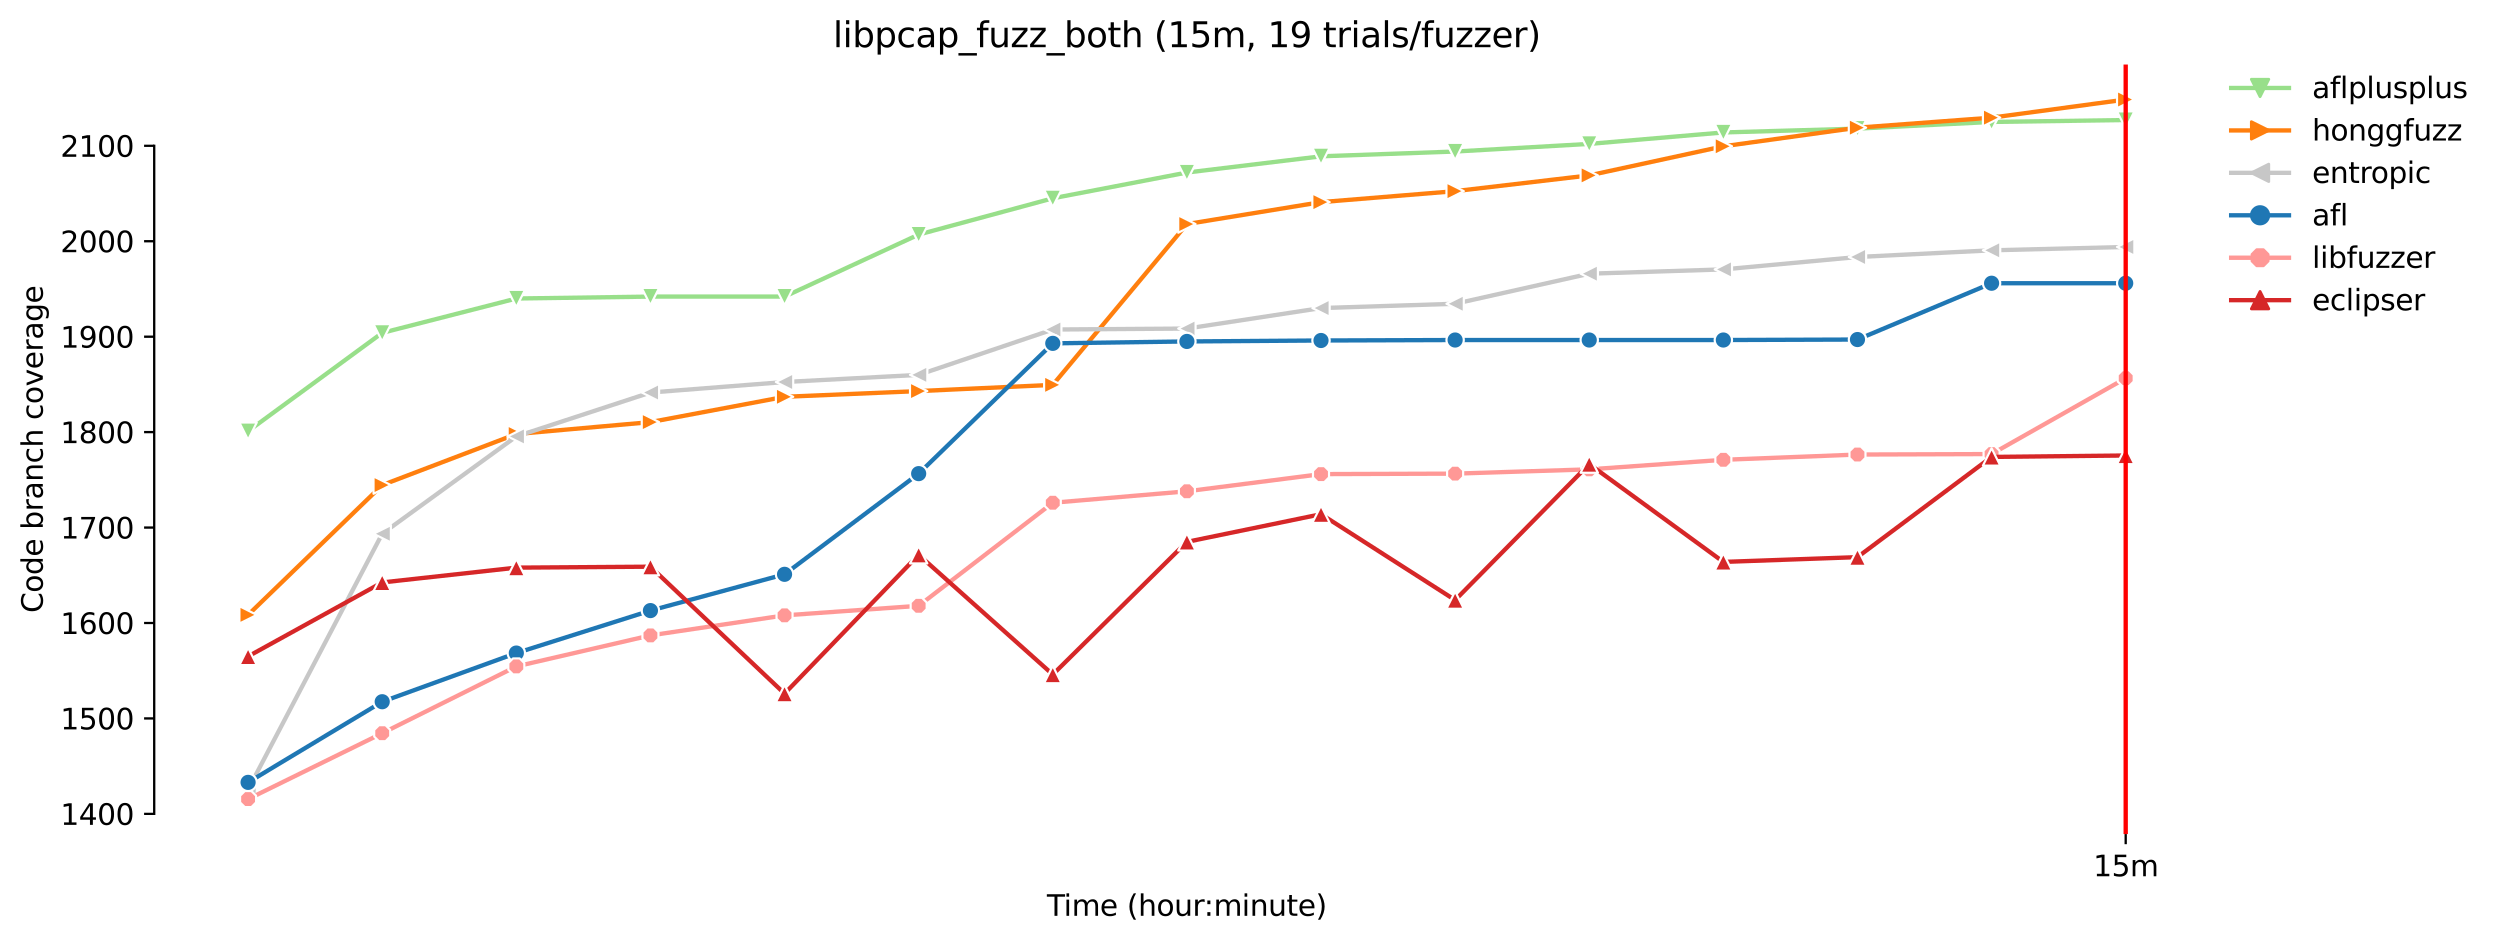 <?xml version="1.0" encoding="utf-8" standalone="no"?>
<!DOCTYPE svg PUBLIC "-//W3C//DTD SVG 1.1//EN"
  "http://www.w3.org/Graphics/SVG/1.1/DTD/svg11.dtd">
<svg xmlns:xlink="http://www.w3.org/1999/xlink" width="864.542pt" height="325.986pt" viewBox="0 0 864.542 325.986" xmlns="http://www.w3.org/2000/svg" version="1.1">
 <defs>
  <style type="text/css">*{stroke-linejoin: round; stroke-linecap: butt}</style>
 </defs>
 <g id="figure_1">
  <g id="patch_1">
   <path d="M 0 325.986 
L 864.542 325.986 
L 864.542 0 
L 0 0 
z
" style="fill: #ffffff"/>
  </g>
  <g id="axes_1">
   <g id="patch_2">
    <path d="M 53.328 288.43 
L 767.568 288.43 
L 767.568 22.318 
L 53.328 22.318 
z
" style="fill: #ffffff"/>
   </g>
   <g id="matplotlib.axis_1">
    <g id="xtick_1">
     <g id="line2d_1">
      <defs>
       <path id="m75f9aa6317" d="M 0 0 
L 0 3.5 
" style="stroke: #000000; stroke-width: 0.8"/>
      </defs>
      <g>
       <use xlink:href="#m75f9aa6317" x="735.103" y="288.43" style="stroke: #000000; stroke-width: 0.8"/>
      </g>
     </g>
     <g id="text_1">
      <!-- 15m -->
      <g transform="translate(723.87 303.029)scale(0.1 -0.1)">
       <defs>
        <path id="DejaVuSans-31" d="M 794 531 
L 1825 531 
L 1825 4091 
L 703 3866 
L 703 4441 
L 1819 4666 
L 2450 4666 
L 2450 531 
L 3481 531 
L 3481 0 
L 794 0 
L 794 531 
z
" transform="scale(0.016)"/>
        <path id="DejaVuSans-35" d="M 691 4666 
L 3169 4666 
L 3169 4134 
L 1269 4134 
L 1269 2991 
Q 1406 3038 1543 3061 
Q 1681 3084 1819 3084 
Q 2600 3084 3056 2656 
Q 3513 2228 3513 1497 
Q 3513 744 3044 326 
Q 2575 -91 1722 -91 
Q 1428 -91 1123 -41 
Q 819 9 494 109 
L 494 744 
Q 775 591 1075 516 
Q 1375 441 1709 441 
Q 2250 441 2565 725 
Q 2881 1009 2881 1497 
Q 2881 1984 2565 2268 
Q 2250 2553 1709 2553 
Q 1456 2553 1204 2497 
Q 953 2441 691 2322 
L 691 4666 
z
" transform="scale(0.016)"/>
        <path id="DejaVuSans-6d" d="M 3328 2828 
Q 3544 3216 3844 3400 
Q 4144 3584 4550 3584 
Q 5097 3584 5394 3201 
Q 5691 2819 5691 2113 
L 5691 0 
L 5113 0 
L 5113 2094 
Q 5113 2597 4934 2840 
Q 4756 3084 4391 3084 
Q 3944 3084 3684 2787 
Q 3425 2491 3425 1978 
L 3425 0 
L 2847 0 
L 2847 2094 
Q 2847 2600 2669 2842 
Q 2491 3084 2119 3084 
Q 1678 3084 1418 2786 
Q 1159 2488 1159 1978 
L 1159 0 
L 581 0 
L 581 3500 
L 1159 3500 
L 1159 2956 
Q 1356 3278 1631 3431 
Q 1906 3584 2284 3584 
Q 2666 3584 2933 3390 
Q 3200 3197 3328 2828 
z
" transform="scale(0.016)"/>
       </defs>
       <use xlink:href="#DejaVuSans-31"/>
       <use xlink:href="#DejaVuSans-35" x="63.623"/>
       <use xlink:href="#DejaVuSans-6d" x="127.246"/>
      </g>
     </g>
    </g>
    <g id="text_2">
     <!-- Time (hour:minute) -->
     <g transform="translate(362.041 316.707)scale(0.1 -0.1)">
      <defs>
       <path id="DejaVuSans-54" d="M -19 4666 
L 3928 4666 
L 3928 4134 
L 2272 4134 
L 2272 0 
L 1638 0 
L 1638 4134 
L -19 4134 
L -19 4666 
z
" transform="scale(0.016)"/>
       <path id="DejaVuSans-69" d="M 603 3500 
L 1178 3500 
L 1178 0 
L 603 0 
L 603 3500 
z
M 603 4863 
L 1178 4863 
L 1178 4134 
L 603 4134 
L 603 4863 
z
" transform="scale(0.016)"/>
       <path id="DejaVuSans-65" d="M 3597 1894 
L 3597 1613 
L 953 1613 
Q 991 1019 1311 708 
Q 1631 397 2203 397 
Q 2534 397 2845 478 
Q 3156 559 3463 722 
L 3463 178 
Q 3153 47 2828 -22 
Q 2503 -91 2169 -91 
Q 1331 -91 842 396 
Q 353 884 353 1716 
Q 353 2575 817 3079 
Q 1281 3584 2069 3584 
Q 2775 3584 3186 3129 
Q 3597 2675 3597 1894 
z
M 3022 2063 
Q 3016 2534 2758 2815 
Q 2500 3097 2075 3097 
Q 1594 3097 1305 2825 
Q 1016 2553 972 2059 
L 3022 2063 
z
" transform="scale(0.016)"/>
       <path id="DejaVuSans-20" transform="scale(0.016)"/>
       <path id="DejaVuSans-28" d="M 1984 4856 
Q 1566 4138 1362 3434 
Q 1159 2731 1159 2009 
Q 1159 1288 1364 580 
Q 1569 -128 1984 -844 
L 1484 -844 
Q 1016 -109 783 600 
Q 550 1309 550 2009 
Q 550 2706 781 3412 
Q 1013 4119 1484 4856 
L 1984 4856 
z
" transform="scale(0.016)"/>
       <path id="DejaVuSans-68" d="M 3513 2113 
L 3513 0 
L 2938 0 
L 2938 2094 
Q 2938 2591 2744 2837 
Q 2550 3084 2163 3084 
Q 1697 3084 1428 2787 
Q 1159 2491 1159 1978 
L 1159 0 
L 581 0 
L 581 4863 
L 1159 4863 
L 1159 2956 
Q 1366 3272 1645 3428 
Q 1925 3584 2291 3584 
Q 2894 3584 3203 3211 
Q 3513 2838 3513 2113 
z
" transform="scale(0.016)"/>
       <path id="DejaVuSans-6f" d="M 1959 3097 
Q 1497 3097 1228 2736 
Q 959 2375 959 1747 
Q 959 1119 1226 758 
Q 1494 397 1959 397 
Q 2419 397 2687 759 
Q 2956 1122 2956 1747 
Q 2956 2369 2687 2733 
Q 2419 3097 1959 3097 
z
M 1959 3584 
Q 2709 3584 3137 3096 
Q 3566 2609 3566 1747 
Q 3566 888 3137 398 
Q 2709 -91 1959 -91 
Q 1206 -91 779 398 
Q 353 888 353 1747 
Q 353 2609 779 3096 
Q 1206 3584 1959 3584 
z
" transform="scale(0.016)"/>
       <path id="DejaVuSans-75" d="M 544 1381 
L 544 3500 
L 1119 3500 
L 1119 1403 
Q 1119 906 1312 657 
Q 1506 409 1894 409 
Q 2359 409 2629 706 
Q 2900 1003 2900 1516 
L 2900 3500 
L 3475 3500 
L 3475 0 
L 2900 0 
L 2900 538 
Q 2691 219 2414 64 
Q 2138 -91 1772 -91 
Q 1169 -91 856 284 
Q 544 659 544 1381 
z
M 1991 3584 
L 1991 3584 
z
" transform="scale(0.016)"/>
       <path id="DejaVuSans-72" d="M 2631 2963 
Q 2534 3019 2420 3045 
Q 2306 3072 2169 3072 
Q 1681 3072 1420 2755 
Q 1159 2438 1159 1844 
L 1159 0 
L 581 0 
L 581 3500 
L 1159 3500 
L 1159 2956 
Q 1341 3275 1631 3429 
Q 1922 3584 2338 3584 
Q 2397 3584 2469 3576 
Q 2541 3569 2628 3553 
L 2631 2963 
z
" transform="scale(0.016)"/>
       <path id="DejaVuSans-3a" d="M 750 794 
L 1409 794 
L 1409 0 
L 750 0 
L 750 794 
z
M 750 3309 
L 1409 3309 
L 1409 2516 
L 750 2516 
L 750 3309 
z
" transform="scale(0.016)"/>
       <path id="DejaVuSans-6e" d="M 3513 2113 
L 3513 0 
L 2938 0 
L 2938 2094 
Q 2938 2591 2744 2837 
Q 2550 3084 2163 3084 
Q 1697 3084 1428 2787 
Q 1159 2491 1159 1978 
L 1159 0 
L 581 0 
L 581 3500 
L 1159 3500 
L 1159 2956 
Q 1366 3272 1645 3428 
Q 1925 3584 2291 3584 
Q 2894 3584 3203 3211 
Q 3513 2838 3513 2113 
z
" transform="scale(0.016)"/>
       <path id="DejaVuSans-74" d="M 1172 4494 
L 1172 3500 
L 2356 3500 
L 2356 3053 
L 1172 3053 
L 1172 1153 
Q 1172 725 1289 603 
Q 1406 481 1766 481 
L 2356 481 
L 2356 0 
L 1766 0 
Q 1100 0 847 248 
Q 594 497 594 1153 
L 594 3053 
L 172 3053 
L 172 3500 
L 594 3500 
L 594 4494 
L 1172 4494 
z
" transform="scale(0.016)"/>
       <path id="DejaVuSans-29" d="M 513 4856 
L 1013 4856 
Q 1481 4119 1714 3412 
Q 1947 2706 1947 2009 
Q 1947 1309 1714 600 
Q 1481 -109 1013 -844 
L 513 -844 
Q 928 -128 1133 580 
Q 1338 1288 1338 2009 
Q 1338 2731 1133 3434 
Q 928 4138 513 4856 
z
" transform="scale(0.016)"/>
      </defs>
      <use xlink:href="#DejaVuSans-54"/>
      <use xlink:href="#DejaVuSans-69" x="57.959"/>
      <use xlink:href="#DejaVuSans-6d" x="85.742"/>
      <use xlink:href="#DejaVuSans-65" x="183.154"/>
      <use xlink:href="#DejaVuSans-20" x="244.678"/>
      <use xlink:href="#DejaVuSans-28" x="276.465"/>
      <use xlink:href="#DejaVuSans-68" x="315.479"/>
      <use xlink:href="#DejaVuSans-6f" x="378.857"/>
      <use xlink:href="#DejaVuSans-75" x="440.039"/>
      <use xlink:href="#DejaVuSans-72" x="503.418"/>
      <use xlink:href="#DejaVuSans-3a" x="542.781"/>
      <use xlink:href="#DejaVuSans-6d" x="576.473"/>
      <use xlink:href="#DejaVuSans-69" x="673.885"/>
      <use xlink:href="#DejaVuSans-6e" x="701.668"/>
      <use xlink:href="#DejaVuSans-75" x="765.047"/>
      <use xlink:href="#DejaVuSans-74" x="828.426"/>
      <use xlink:href="#DejaVuSans-65" x="867.635"/>
      <use xlink:href="#DejaVuSans-29" x="929.158"/>
     </g>
    </g>
   </g>
   <g id="matplotlib.axis_2">
    <g id="ytick_1">
     <g id="line2d_2">
      <defs>
       <path id="m7fe7b1bb54" d="M 0 0 
L -3.5 0 
" style="stroke: #000000; stroke-width: 0.8"/>
      </defs>
      <g>
       <use xlink:href="#m7fe7b1bb54" x="53.328" y="281.45" style="stroke: #000000; stroke-width: 0.8"/>
      </g>
     </g>
     <g id="text_3">
      <!-- 1400 -->
      <g transform="translate(20.878 285.249)scale(0.1 -0.1)">
       <defs>
        <path id="DejaVuSans-34" d="M 2419 4116 
L 825 1625 
L 2419 1625 
L 2419 4116 
z
M 2253 4666 
L 3047 4666 
L 3047 1625 
L 3713 1625 
L 3713 1100 
L 3047 1100 
L 3047 0 
L 2419 0 
L 2419 1100 
L 313 1100 
L 313 1709 
L 2253 4666 
z
" transform="scale(0.016)"/>
        <path id="DejaVuSans-30" d="M 2034 4250 
Q 1547 4250 1301 3770 
Q 1056 3291 1056 2328 
Q 1056 1369 1301 889 
Q 1547 409 2034 409 
Q 2525 409 2770 889 
Q 3016 1369 3016 2328 
Q 3016 3291 2770 3770 
Q 2525 4250 2034 4250 
z
M 2034 4750 
Q 2819 4750 3233 4129 
Q 3647 3509 3647 2328 
Q 3647 1150 3233 529 
Q 2819 -91 2034 -91 
Q 1250 -91 836 529 
Q 422 1150 422 2328 
Q 422 3509 836 4129 
Q 1250 4750 2034 4750 
z
" transform="scale(0.016)"/>
       </defs>
       <use xlink:href="#DejaVuSans-31"/>
       <use xlink:href="#DejaVuSans-34" x="63.623"/>
       <use xlink:href="#DejaVuSans-30" x="127.246"/>
       <use xlink:href="#DejaVuSans-30" x="190.869"/>
      </g>
     </g>
    </g>
    <g id="ytick_2">
     <g id="line2d_3">
      <g>
       <use xlink:href="#m7fe7b1bb54" x="53.328" y="248.446" style="stroke: #000000; stroke-width: 0.8"/>
      </g>
     </g>
     <g id="text_4">
      <!-- 1500 -->
      <g transform="translate(20.878 252.245)scale(0.1 -0.1)">
       <use xlink:href="#DejaVuSans-31"/>
       <use xlink:href="#DejaVuSans-35" x="63.623"/>
       <use xlink:href="#DejaVuSans-30" x="127.246"/>
       <use xlink:href="#DejaVuSans-30" x="190.869"/>
      </g>
     </g>
    </g>
    <g id="ytick_3">
     <g id="line2d_4">
      <g>
       <use xlink:href="#m7fe7b1bb54" x="53.328" y="215.442" style="stroke: #000000; stroke-width: 0.8"/>
      </g>
     </g>
     <g id="text_5">
      <!-- 1600 -->
      <g transform="translate(20.878 219.241)scale(0.1 -0.1)">
       <defs>
        <path id="DejaVuSans-36" d="M 2113 2584 
Q 1688 2584 1439 2293 
Q 1191 2003 1191 1497 
Q 1191 994 1439 701 
Q 1688 409 2113 409 
Q 2538 409 2786 701 
Q 3034 994 3034 1497 
Q 3034 2003 2786 2293 
Q 2538 2584 2113 2584 
z
M 3366 4563 
L 3366 3988 
Q 3128 4100 2886 4159 
Q 2644 4219 2406 4219 
Q 1781 4219 1451 3797 
Q 1122 3375 1075 2522 
Q 1259 2794 1537 2939 
Q 1816 3084 2150 3084 
Q 2853 3084 3261 2657 
Q 3669 2231 3669 1497 
Q 3669 778 3244 343 
Q 2819 -91 2113 -91 
Q 1303 -91 875 529 
Q 447 1150 447 2328 
Q 447 3434 972 4092 
Q 1497 4750 2381 4750 
Q 2619 4750 2861 4703 
Q 3103 4656 3366 4563 
z
" transform="scale(0.016)"/>
       </defs>
       <use xlink:href="#DejaVuSans-31"/>
       <use xlink:href="#DejaVuSans-36" x="63.623"/>
       <use xlink:href="#DejaVuSans-30" x="127.246"/>
       <use xlink:href="#DejaVuSans-30" x="190.869"/>
      </g>
     </g>
    </g>
    <g id="ytick_4">
     <g id="line2d_5">
      <g>
       <use xlink:href="#m7fe7b1bb54" x="53.328" y="182.437" style="stroke: #000000; stroke-width: 0.8"/>
      </g>
     </g>
     <g id="text_6">
      <!-- 1700 -->
      <g transform="translate(20.878 186.237)scale(0.1 -0.1)">
       <defs>
        <path id="DejaVuSans-37" d="M 525 4666 
L 3525 4666 
L 3525 4397 
L 1831 0 
L 1172 0 
L 2766 4134 
L 525 4134 
L 525 4666 
z
" transform="scale(0.016)"/>
       </defs>
       <use xlink:href="#DejaVuSans-31"/>
       <use xlink:href="#DejaVuSans-37" x="63.623"/>
       <use xlink:href="#DejaVuSans-30" x="127.246"/>
       <use xlink:href="#DejaVuSans-30" x="190.869"/>
      </g>
     </g>
    </g>
    <g id="ytick_5">
     <g id="line2d_6">
      <g>
       <use xlink:href="#m7fe7b1bb54" x="53.328" y="149.433" style="stroke: #000000; stroke-width: 0.8"/>
      </g>
     </g>
     <g id="text_7">
      <!-- 1800 -->
      <g transform="translate(20.878 153.233)scale(0.1 -0.1)">
       <defs>
        <path id="DejaVuSans-38" d="M 2034 2216 
Q 1584 2216 1326 1975 
Q 1069 1734 1069 1313 
Q 1069 891 1326 650 
Q 1584 409 2034 409 
Q 2484 409 2743 651 
Q 3003 894 3003 1313 
Q 3003 1734 2745 1975 
Q 2488 2216 2034 2216 
z
M 1403 2484 
Q 997 2584 770 2862 
Q 544 3141 544 3541 
Q 544 4100 942 4425 
Q 1341 4750 2034 4750 
Q 2731 4750 3128 4425 
Q 3525 4100 3525 3541 
Q 3525 3141 3298 2862 
Q 3072 2584 2669 2484 
Q 3125 2378 3379 2068 
Q 3634 1759 3634 1313 
Q 3634 634 3220 271 
Q 2806 -91 2034 -91 
Q 1263 -91 848 271 
Q 434 634 434 1313 
Q 434 1759 690 2068 
Q 947 2378 1403 2484 
z
M 1172 3481 
Q 1172 3119 1398 2916 
Q 1625 2713 2034 2713 
Q 2441 2713 2670 2916 
Q 2900 3119 2900 3481 
Q 2900 3844 2670 4047 
Q 2441 4250 2034 4250 
Q 1625 4250 1398 4047 
Q 1172 3844 1172 3481 
z
" transform="scale(0.016)"/>
       </defs>
       <use xlink:href="#DejaVuSans-31"/>
       <use xlink:href="#DejaVuSans-38" x="63.623"/>
       <use xlink:href="#DejaVuSans-30" x="127.246"/>
       <use xlink:href="#DejaVuSans-30" x="190.869"/>
      </g>
     </g>
    </g>
    <g id="ytick_6">
     <g id="line2d_7">
      <g>
       <use xlink:href="#m7fe7b1bb54" x="53.328" y="116.429" style="stroke: #000000; stroke-width: 0.8"/>
      </g>
     </g>
     <g id="text_8">
      <!-- 1900 -->
      <g transform="translate(20.878 120.229)scale(0.1 -0.1)">
       <defs>
        <path id="DejaVuSans-39" d="M 703 97 
L 703 672 
Q 941 559 1184 500 
Q 1428 441 1663 441 
Q 2288 441 2617 861 
Q 2947 1281 2994 2138 
Q 2813 1869 2534 1725 
Q 2256 1581 1919 1581 
Q 1219 1581 811 2004 
Q 403 2428 403 3163 
Q 403 3881 828 4315 
Q 1253 4750 1959 4750 
Q 2769 4750 3195 4129 
Q 3622 3509 3622 2328 
Q 3622 1225 3098 567 
Q 2575 -91 1691 -91 
Q 1453 -91 1209 -44 
Q 966 3 703 97 
z
M 1959 2075 
Q 2384 2075 2632 2365 
Q 2881 2656 2881 3163 
Q 2881 3666 2632 3958 
Q 2384 4250 1959 4250 
Q 1534 4250 1286 3958 
Q 1038 3666 1038 3163 
Q 1038 2656 1286 2365 
Q 1534 2075 1959 2075 
z
" transform="scale(0.016)"/>
       </defs>
       <use xlink:href="#DejaVuSans-31"/>
       <use xlink:href="#DejaVuSans-39" x="63.623"/>
       <use xlink:href="#DejaVuSans-30" x="127.246"/>
       <use xlink:href="#DejaVuSans-30" x="190.869"/>
      </g>
     </g>
    </g>
    <g id="ytick_7">
     <g id="line2d_8">
      <g>
       <use xlink:href="#m7fe7b1bb54" x="53.328" y="83.425" style="stroke: #000000; stroke-width: 0.8"/>
      </g>
     </g>
     <g id="text_9">
      <!-- 2000 -->
      <g transform="translate(20.878 87.224)scale(0.1 -0.1)">
       <defs>
        <path id="DejaVuSans-32" d="M 1228 531 
L 3431 531 
L 3431 0 
L 469 0 
L 469 531 
Q 828 903 1448 1529 
Q 2069 2156 2228 2338 
Q 2531 2678 2651 2914 
Q 2772 3150 2772 3378 
Q 2772 3750 2511 3984 
Q 2250 4219 1831 4219 
Q 1534 4219 1204 4116 
Q 875 4013 500 3803 
L 500 4441 
Q 881 4594 1212 4672 
Q 1544 4750 1819 4750 
Q 2544 4750 2975 4387 
Q 3406 4025 3406 3419 
Q 3406 3131 3298 2873 
Q 3191 2616 2906 2266 
Q 2828 2175 2409 1742 
Q 1991 1309 1228 531 
z
" transform="scale(0.016)"/>
       </defs>
       <use xlink:href="#DejaVuSans-32"/>
       <use xlink:href="#DejaVuSans-30" x="63.623"/>
       <use xlink:href="#DejaVuSans-30" x="127.246"/>
       <use xlink:href="#DejaVuSans-30" x="190.869"/>
      </g>
     </g>
    </g>
    <g id="ytick_8">
     <g id="line2d_9">
      <g>
       <use xlink:href="#m7fe7b1bb54" x="53.328" y="50.421" style="stroke: #000000; stroke-width: 0.8"/>
      </g>
     </g>
     <g id="text_10">
      <!-- 2100 -->
      <g transform="translate(20.878 54.22)scale(0.1 -0.1)">
       <use xlink:href="#DejaVuSans-32"/>
       <use xlink:href="#DejaVuSans-31" x="63.623"/>
       <use xlink:href="#DejaVuSans-30" x="127.246"/>
       <use xlink:href="#DejaVuSans-30" x="190.869"/>
      </g>
     </g>
    </g>
    <g id="text_11">
     <!-- Code branch coverage -->
     <g transform="translate(14.798 211.949)rotate(-90)scale(0.1 -0.1)">
      <defs>
       <path id="DejaVuSans-43" d="M 4122 4306 
L 4122 3641 
Q 3803 3938 3442 4084 
Q 3081 4231 2675 4231 
Q 1875 4231 1450 3742 
Q 1025 3253 1025 2328 
Q 1025 1406 1450 917 
Q 1875 428 2675 428 
Q 3081 428 3442 575 
Q 3803 722 4122 1019 
L 4122 359 
Q 3791 134 3420 21 
Q 3050 -91 2638 -91 
Q 1578 -91 968 557 
Q 359 1206 359 2328 
Q 359 3453 968 4101 
Q 1578 4750 2638 4750 
Q 3056 4750 3426 4639 
Q 3797 4528 4122 4306 
z
" transform="scale(0.016)"/>
       <path id="DejaVuSans-64" d="M 2906 2969 
L 2906 4863 
L 3481 4863 
L 3481 0 
L 2906 0 
L 2906 525 
Q 2725 213 2448 61 
Q 2172 -91 1784 -91 
Q 1150 -91 751 415 
Q 353 922 353 1747 
Q 353 2572 751 3078 
Q 1150 3584 1784 3584 
Q 2172 3584 2448 3432 
Q 2725 3281 2906 2969 
z
M 947 1747 
Q 947 1113 1208 752 
Q 1469 391 1925 391 
Q 2381 391 2643 752 
Q 2906 1113 2906 1747 
Q 2906 2381 2643 2742 
Q 2381 3103 1925 3103 
Q 1469 3103 1208 2742 
Q 947 2381 947 1747 
z
" transform="scale(0.016)"/>
       <path id="DejaVuSans-62" d="M 3116 1747 
Q 3116 2381 2855 2742 
Q 2594 3103 2138 3103 
Q 1681 3103 1420 2742 
Q 1159 2381 1159 1747 
Q 1159 1113 1420 752 
Q 1681 391 2138 391 
Q 2594 391 2855 752 
Q 3116 1113 3116 1747 
z
M 1159 2969 
Q 1341 3281 1617 3432 
Q 1894 3584 2278 3584 
Q 2916 3584 3314 3078 
Q 3713 2572 3713 1747 
Q 3713 922 3314 415 
Q 2916 -91 2278 -91 
Q 1894 -91 1617 61 
Q 1341 213 1159 525 
L 1159 0 
L 581 0 
L 581 4863 
L 1159 4863 
L 1159 2969 
z
" transform="scale(0.016)"/>
       <path id="DejaVuSans-61" d="M 2194 1759 
Q 1497 1759 1228 1600 
Q 959 1441 959 1056 
Q 959 750 1161 570 
Q 1363 391 1709 391 
Q 2188 391 2477 730 
Q 2766 1069 2766 1631 
L 2766 1759 
L 2194 1759 
z
M 3341 1997 
L 3341 0 
L 2766 0 
L 2766 531 
Q 2569 213 2275 61 
Q 1981 -91 1556 -91 
Q 1019 -91 701 211 
Q 384 513 384 1019 
Q 384 1609 779 1909 
Q 1175 2209 1959 2209 
L 2766 2209 
L 2766 2266 
Q 2766 2663 2505 2880 
Q 2244 3097 1772 3097 
Q 1472 3097 1187 3025 
Q 903 2953 641 2809 
L 641 3341 
Q 956 3463 1253 3523 
Q 1550 3584 1831 3584 
Q 2591 3584 2966 3190 
Q 3341 2797 3341 1997 
z
" transform="scale(0.016)"/>
       <path id="DejaVuSans-63" d="M 3122 3366 
L 3122 2828 
Q 2878 2963 2633 3030 
Q 2388 3097 2138 3097 
Q 1578 3097 1268 2742 
Q 959 2388 959 1747 
Q 959 1106 1268 751 
Q 1578 397 2138 397 
Q 2388 397 2633 464 
Q 2878 531 3122 666 
L 3122 134 
Q 2881 22 2623 -34 
Q 2366 -91 2075 -91 
Q 1284 -91 818 406 
Q 353 903 353 1747 
Q 353 2603 823 3093 
Q 1294 3584 2113 3584 
Q 2378 3584 2631 3529 
Q 2884 3475 3122 3366 
z
" transform="scale(0.016)"/>
       <path id="DejaVuSans-76" d="M 191 3500 
L 800 3500 
L 1894 563 
L 2988 3500 
L 3597 3500 
L 2284 0 
L 1503 0 
L 191 3500 
z
" transform="scale(0.016)"/>
       <path id="DejaVuSans-67" d="M 2906 1791 
Q 2906 2416 2648 2759 
Q 2391 3103 1925 3103 
Q 1463 3103 1205 2759 
Q 947 2416 947 1791 
Q 947 1169 1205 825 
Q 1463 481 1925 481 
Q 2391 481 2648 825 
Q 2906 1169 2906 1791 
z
M 3481 434 
Q 3481 -459 3084 -895 
Q 2688 -1331 1869 -1331 
Q 1566 -1331 1297 -1286 
Q 1028 -1241 775 -1147 
L 775 -588 
Q 1028 -725 1275 -790 
Q 1522 -856 1778 -856 
Q 2344 -856 2625 -561 
Q 2906 -266 2906 331 
L 2906 616 
Q 2728 306 2450 153 
Q 2172 0 1784 0 
Q 1141 0 747 490 
Q 353 981 353 1791 
Q 353 2603 747 3093 
Q 1141 3584 1784 3584 
Q 2172 3584 2450 3431 
Q 2728 3278 2906 2969 
L 2906 3500 
L 3481 3500 
L 3481 434 
z
" transform="scale(0.016)"/>
      </defs>
      <use xlink:href="#DejaVuSans-43"/>
      <use xlink:href="#DejaVuSans-6f" x="69.824"/>
      <use xlink:href="#DejaVuSans-64" x="131.006"/>
      <use xlink:href="#DejaVuSans-65" x="194.482"/>
      <use xlink:href="#DejaVuSans-20" x="256.006"/>
      <use xlink:href="#DejaVuSans-62" x="287.793"/>
      <use xlink:href="#DejaVuSans-72" x="351.27"/>
      <use xlink:href="#DejaVuSans-61" x="392.383"/>
      <use xlink:href="#DejaVuSans-6e" x="453.662"/>
      <use xlink:href="#DejaVuSans-63" x="517.041"/>
      <use xlink:href="#DejaVuSans-68" x="572.021"/>
      <use xlink:href="#DejaVuSans-20" x="635.4"/>
      <use xlink:href="#DejaVuSans-63" x="667.188"/>
      <use xlink:href="#DejaVuSans-6f" x="722.168"/>
      <use xlink:href="#DejaVuSans-76" x="783.35"/>
      <use xlink:href="#DejaVuSans-65" x="842.529"/>
      <use xlink:href="#DejaVuSans-72" x="904.053"/>
      <use xlink:href="#DejaVuSans-61" x="945.166"/>
      <use xlink:href="#DejaVuSans-67" x="1006.445"/>
      <use xlink:href="#DejaVuSans-65" x="1069.922"/>
     </g>
    </g>
   </g>
   <g id="line2d_10">
    <path d="M 85.794 149.103 
L 132.173 115.109 
L 178.552 103.228 
L 224.931 102.568 
L 271.31 102.568 
L 317.69 81.115 
L 364.069 68.573 
L 410.448 59.662 
L 456.827 54.052 
L 503.207 52.401 
L 549.586 49.761 
L 595.965 45.801 
L 642.344 44.48 
L 688.723 42.17 
L 735.103 41.51 
" clip-path="url(#p505bf66d66)" style="fill: none; stroke: #98df8a; stroke-width: 1.5; stroke-linecap: square"/>
    <defs>
     <path id="m8130cfc248" d="M -0 3 
L 3 -3 
L -3 -3 
z
" style="stroke: #ffffff; stroke-width: 0.75; stroke-linejoin: miter"/>
    </defs>
    <g clip-path="url(#p505bf66d66)">
     <use xlink:href="#m8130cfc248" x="85.794" y="149.103" style="fill: #98df8a; stroke: #ffffff; stroke-width: 0.75; stroke-linejoin: miter"/>
     <use xlink:href="#m8130cfc248" x="132.173" y="115.109" style="fill: #98df8a; stroke: #ffffff; stroke-width: 0.75; stroke-linejoin: miter"/>
     <use xlink:href="#m8130cfc248" x="178.552" y="103.228" style="fill: #98df8a; stroke: #ffffff; stroke-width: 0.75; stroke-linejoin: miter"/>
     <use xlink:href="#m8130cfc248" x="224.931" y="102.568" style="fill: #98df8a; stroke: #ffffff; stroke-width: 0.75; stroke-linejoin: miter"/>
     <use xlink:href="#m8130cfc248" x="271.31" y="102.568" style="fill: #98df8a; stroke: #ffffff; stroke-width: 0.75; stroke-linejoin: miter"/>
     <use xlink:href="#m8130cfc248" x="317.69" y="81.115" style="fill: #98df8a; stroke: #ffffff; stroke-width: 0.75; stroke-linejoin: miter"/>
     <use xlink:href="#m8130cfc248" x="364.069" y="68.573" style="fill: #98df8a; stroke: #ffffff; stroke-width: 0.75; stroke-linejoin: miter"/>
     <use xlink:href="#m8130cfc248" x="410.448" y="59.662" style="fill: #98df8a; stroke: #ffffff; stroke-width: 0.75; stroke-linejoin: miter"/>
     <use xlink:href="#m8130cfc248" x="456.827" y="54.052" style="fill: #98df8a; stroke: #ffffff; stroke-width: 0.75; stroke-linejoin: miter"/>
     <use xlink:href="#m8130cfc248" x="503.207" y="52.401" style="fill: #98df8a; stroke: #ffffff; stroke-width: 0.75; stroke-linejoin: miter"/>
     <use xlink:href="#m8130cfc248" x="549.586" y="49.761" style="fill: #98df8a; stroke: #ffffff; stroke-width: 0.75; stroke-linejoin: miter"/>
     <use xlink:href="#m8130cfc248" x="595.965" y="45.801" style="fill: #98df8a; stroke: #ffffff; stroke-width: 0.75; stroke-linejoin: miter"/>
     <use xlink:href="#m8130cfc248" x="642.344" y="44.48" style="fill: #98df8a; stroke: #ffffff; stroke-width: 0.75; stroke-linejoin: miter"/>
     <use xlink:href="#m8130cfc248" x="688.723" y="42.17" style="fill: #98df8a; stroke: #ffffff; stroke-width: 0.75; stroke-linejoin: miter"/>
     <use xlink:href="#m8130cfc248" x="735.103" y="41.51" style="fill: #98df8a; stroke: #ffffff; stroke-width: 0.75; stroke-linejoin: miter"/>
    </g>
   </g>
   <g id="line2d_11">
    <path d="M 85.794 212.636 
L 132.173 167.751 
L 178.552 150.093 
L 224.931 145.968 
L 271.31 137.222 
L 317.69 135.242 
L 364.069 133.096 
L 410.448 77.484 
L 456.827 69.894 
L 503.207 66.098 
L 549.586 60.652 
L 595.965 50.586 
L 642.344 44.15 
L 688.723 40.685 
L 735.103 34.414 
" clip-path="url(#p505bf66d66)" style="fill: none; stroke: #ff7f0e; stroke-width: 1.5; stroke-linecap: square"/>
    <defs>
     <path id="ma829c82e15" d="M 3 0 
L -3 -3 
L -3 3 
z
" style="stroke: #ffffff; stroke-width: 0.75; stroke-linejoin: miter"/>
    </defs>
    <g clip-path="url(#p505bf66d66)">
     <use xlink:href="#ma829c82e15" x="85.794" y="212.636" style="fill: #ff7f0e; stroke: #ffffff; stroke-width: 0.75; stroke-linejoin: miter"/>
     <use xlink:href="#ma829c82e15" x="132.173" y="167.751" style="fill: #ff7f0e; stroke: #ffffff; stroke-width: 0.75; stroke-linejoin: miter"/>
     <use xlink:href="#ma829c82e15" x="178.552" y="150.093" style="fill: #ff7f0e; stroke: #ffffff; stroke-width: 0.75; stroke-linejoin: miter"/>
     <use xlink:href="#ma829c82e15" x="224.931" y="145.968" style="fill: #ff7f0e; stroke: #ffffff; stroke-width: 0.75; stroke-linejoin: miter"/>
     <use xlink:href="#ma829c82e15" x="271.31" y="137.222" style="fill: #ff7f0e; stroke: #ffffff; stroke-width: 0.75; stroke-linejoin: miter"/>
     <use xlink:href="#ma829c82e15" x="317.69" y="135.242" style="fill: #ff7f0e; stroke: #ffffff; stroke-width: 0.75; stroke-linejoin: miter"/>
     <use xlink:href="#ma829c82e15" x="364.069" y="133.096" style="fill: #ff7f0e; stroke: #ffffff; stroke-width: 0.75; stroke-linejoin: miter"/>
     <use xlink:href="#ma829c82e15" x="410.448" y="77.484" style="fill: #ff7f0e; stroke: #ffffff; stroke-width: 0.75; stroke-linejoin: miter"/>
     <use xlink:href="#ma829c82e15" x="456.827" y="69.894" style="fill: #ff7f0e; stroke: #ffffff; stroke-width: 0.75; stroke-linejoin: miter"/>
     <use xlink:href="#ma829c82e15" x="503.207" y="66.098" style="fill: #ff7f0e; stroke: #ffffff; stroke-width: 0.75; stroke-linejoin: miter"/>
     <use xlink:href="#ma829c82e15" x="549.586" y="60.652" style="fill: #ff7f0e; stroke: #ffffff; stroke-width: 0.75; stroke-linejoin: miter"/>
     <use xlink:href="#ma829c82e15" x="595.965" y="50.586" style="fill: #ff7f0e; stroke: #ffffff; stroke-width: 0.75; stroke-linejoin: miter"/>
     <use xlink:href="#ma829c82e15" x="642.344" y="44.15" style="fill: #ff7f0e; stroke: #ffffff; stroke-width: 0.75; stroke-linejoin: miter"/>
     <use xlink:href="#ma829c82e15" x="688.723" y="40.685" style="fill: #ff7f0e; stroke: #ffffff; stroke-width: 0.75; stroke-linejoin: miter"/>
     <use xlink:href="#ma829c82e15" x="735.103" y="34.414" style="fill: #ff7f0e; stroke: #ffffff; stroke-width: 0.75; stroke-linejoin: miter"/>
    </g>
   </g>
   <g id="line2d_12">
    <path d="M 85.794 273.034 
L 132.173 184.583 
L 178.552 150.919 
L 224.931 135.737 
L 271.31 132.106 
L 317.69 129.631 
L 364.069 113.954 
L 410.448 113.624 
L 456.827 106.528 
L 503.207 105.043 
L 549.586 94.647 
L 595.965 93.161 
L 642.344 88.871 
L 688.723 86.561 
L 735.103 85.405 
" clip-path="url(#p505bf66d66)" style="fill: none; stroke: #c7c7c7; stroke-width: 1.5; stroke-linecap: square"/>
    <defs>
     <path id="m29ef1337e2" d="M -3 -0 
L 3 3 
L 3 -3 
z
" style="stroke: #ffffff; stroke-width: 0.75; stroke-linejoin: miter"/>
    </defs>
    <g clip-path="url(#p505bf66d66)">
     <use xlink:href="#m29ef1337e2" x="85.794" y="273.034" style="fill: #c7c7c7; stroke: #ffffff; stroke-width: 0.75; stroke-linejoin: miter"/>
     <use xlink:href="#m29ef1337e2" x="132.173" y="184.583" style="fill: #c7c7c7; stroke: #ffffff; stroke-width: 0.75; stroke-linejoin: miter"/>
     <use xlink:href="#m29ef1337e2" x="178.552" y="150.919" style="fill: #c7c7c7; stroke: #ffffff; stroke-width: 0.75; stroke-linejoin: miter"/>
     <use xlink:href="#m29ef1337e2" x="224.931" y="135.737" style="fill: #c7c7c7; stroke: #ffffff; stroke-width: 0.75; stroke-linejoin: miter"/>
     <use xlink:href="#m29ef1337e2" x="271.31" y="132.106" style="fill: #c7c7c7; stroke: #ffffff; stroke-width: 0.75; stroke-linejoin: miter"/>
     <use xlink:href="#m29ef1337e2" x="317.69" y="129.631" style="fill: #c7c7c7; stroke: #ffffff; stroke-width: 0.75; stroke-linejoin: miter"/>
     <use xlink:href="#m29ef1337e2" x="364.069" y="113.954" style="fill: #c7c7c7; stroke: #ffffff; stroke-width: 0.75; stroke-linejoin: miter"/>
     <use xlink:href="#m29ef1337e2" x="410.448" y="113.624" style="fill: #c7c7c7; stroke: #ffffff; stroke-width: 0.75; stroke-linejoin: miter"/>
     <use xlink:href="#m29ef1337e2" x="456.827" y="106.528" style="fill: #c7c7c7; stroke: #ffffff; stroke-width: 0.75; stroke-linejoin: miter"/>
     <use xlink:href="#m29ef1337e2" x="503.207" y="105.043" style="fill: #c7c7c7; stroke: #ffffff; stroke-width: 0.75; stroke-linejoin: miter"/>
     <use xlink:href="#m29ef1337e2" x="549.586" y="94.647" style="fill: #c7c7c7; stroke: #ffffff; stroke-width: 0.75; stroke-linejoin: miter"/>
     <use xlink:href="#m29ef1337e2" x="595.965" y="93.161" style="fill: #c7c7c7; stroke: #ffffff; stroke-width: 0.75; stroke-linejoin: miter"/>
     <use xlink:href="#m29ef1337e2" x="642.344" y="88.871" style="fill: #c7c7c7; stroke: #ffffff; stroke-width: 0.75; stroke-linejoin: miter"/>
     <use xlink:href="#m29ef1337e2" x="688.723" y="86.561" style="fill: #c7c7c7; stroke: #ffffff; stroke-width: 0.75; stroke-linejoin: miter"/>
     <use xlink:href="#m29ef1337e2" x="735.103" y="85.405" style="fill: #c7c7c7; stroke: #ffffff; stroke-width: 0.75; stroke-linejoin: miter"/>
    </g>
   </g>
   <g id="line2d_13">
    <path d="M 85.794 270.558 
L 132.173 242.67 
L 178.552 225.838 
L 224.931 211.151 
L 271.31 198.609 
L 317.69 163.79 
L 364.069 118.74 
L 410.448 118.079 
L 456.827 117.749 
L 503.207 117.584 
L 549.586 117.584 
L 595.965 117.584 
L 642.344 117.419 
L 688.723 97.947 
L 735.103 97.947 
" clip-path="url(#p505bf66d66)" style="fill: none; stroke: #1f77b4; stroke-width: 1.5; stroke-linecap: square"/>
    <defs>
     <path id="m9405e1d2bb" d="M 0 3 
C 0.796 3 1.559 2.684 2.121 2.121 
C 2.684 1.559 3 0.796 3 0 
C 3 -0.796 2.684 -1.559 2.121 -2.121 
C 1.559 -2.684 0.796 -3 0 -3 
C -0.796 -3 -1.559 -2.684 -2.121 -2.121 
C -2.684 -1.559 -3 -0.796 -3 0 
C -3 0.796 -2.684 1.559 -2.121 2.121 
C -1.559 2.684 -0.796 3 0 3 
z
" style="stroke: #ffffff; stroke-width: 0.75"/>
    </defs>
    <g clip-path="url(#p505bf66d66)">
     <use xlink:href="#m9405e1d2bb" x="85.794" y="270.558" style="fill: #1f77b4; stroke: #ffffff; stroke-width: 0.75"/>
     <use xlink:href="#m9405e1d2bb" x="132.173" y="242.67" style="fill: #1f77b4; stroke: #ffffff; stroke-width: 0.75"/>
     <use xlink:href="#m9405e1d2bb" x="178.552" y="225.838" style="fill: #1f77b4; stroke: #ffffff; stroke-width: 0.75"/>
     <use xlink:href="#m9405e1d2bb" x="224.931" y="211.151" style="fill: #1f77b4; stroke: #ffffff; stroke-width: 0.75"/>
     <use xlink:href="#m9405e1d2bb" x="271.31" y="198.609" style="fill: #1f77b4; stroke: #ffffff; stroke-width: 0.75"/>
     <use xlink:href="#m9405e1d2bb" x="317.69" y="163.79" style="fill: #1f77b4; stroke: #ffffff; stroke-width: 0.75"/>
     <use xlink:href="#m9405e1d2bb" x="364.069" y="118.74" style="fill: #1f77b4; stroke: #ffffff; stroke-width: 0.75"/>
     <use xlink:href="#m9405e1d2bb" x="410.448" y="118.079" style="fill: #1f77b4; stroke: #ffffff; stroke-width: 0.75"/>
     <use xlink:href="#m9405e1d2bb" x="456.827" y="117.749" style="fill: #1f77b4; stroke: #ffffff; stroke-width: 0.75"/>
     <use xlink:href="#m9405e1d2bb" x="503.207" y="117.584" style="fill: #1f77b4; stroke: #ffffff; stroke-width: 0.75"/>
     <use xlink:href="#m9405e1d2bb" x="549.586" y="117.584" style="fill: #1f77b4; stroke: #ffffff; stroke-width: 0.75"/>
     <use xlink:href="#m9405e1d2bb" x="595.965" y="117.584" style="fill: #1f77b4; stroke: #ffffff; stroke-width: 0.75"/>
     <use xlink:href="#m9405e1d2bb" x="642.344" y="117.419" style="fill: #1f77b4; stroke: #ffffff; stroke-width: 0.75"/>
     <use xlink:href="#m9405e1d2bb" x="688.723" y="97.947" style="fill: #1f77b4; stroke: #ffffff; stroke-width: 0.75"/>
     <use xlink:href="#m9405e1d2bb" x="735.103" y="97.947" style="fill: #1f77b4; stroke: #ffffff; stroke-width: 0.75"/>
    </g>
   </g>
   <g id="line2d_14">
    <path d="M 85.794 276.334 
L 132.173 253.561 
L 178.552 230.458 
L 224.931 219.732 
L 271.31 212.801 
L 317.69 209.501 
L 364.069 173.856 
L 410.448 169.896 
L 456.827 163.955 
L 503.207 163.79 
L 549.586 162.305 
L 595.965 159.005 
L 642.344 157.189 
L 688.723 157.024 
L 735.103 130.786 
" clip-path="url(#p505bf66d66)" style="fill: none; stroke: #ff9896; stroke-width: 1.5; stroke-linecap: square"/>
    <defs>
     <path id="m1c61fb88ff" d="M -1.148 -2.772 
L -2.772 -1.148 
L -2.772 1.148 
L -1.148 2.772 
L 1.148 2.772 
L 2.772 1.148 
L 2.772 -1.148 
L 1.148 -2.772 
z
" style="stroke: #ffffff; stroke-width: 0.75; stroke-linejoin: miter"/>
    </defs>
    <g clip-path="url(#p505bf66d66)">
     <use xlink:href="#m1c61fb88ff" x="85.794" y="276.334" style="fill: #ff9896; stroke: #ffffff; stroke-width: 0.75; stroke-linejoin: miter"/>
     <use xlink:href="#m1c61fb88ff" x="132.173" y="253.561" style="fill: #ff9896; stroke: #ffffff; stroke-width: 0.75; stroke-linejoin: miter"/>
     <use xlink:href="#m1c61fb88ff" x="178.552" y="230.458" style="fill: #ff9896; stroke: #ffffff; stroke-width: 0.75; stroke-linejoin: miter"/>
     <use xlink:href="#m1c61fb88ff" x="224.931" y="219.732" style="fill: #ff9896; stroke: #ffffff; stroke-width: 0.75; stroke-linejoin: miter"/>
     <use xlink:href="#m1c61fb88ff" x="271.31" y="212.801" style="fill: #ff9896; stroke: #ffffff; stroke-width: 0.75; stroke-linejoin: miter"/>
     <use xlink:href="#m1c61fb88ff" x="317.69" y="209.501" style="fill: #ff9896; stroke: #ffffff; stroke-width: 0.75; stroke-linejoin: miter"/>
     <use xlink:href="#m1c61fb88ff" x="364.069" y="173.856" style="fill: #ff9896; stroke: #ffffff; stroke-width: 0.75; stroke-linejoin: miter"/>
     <use xlink:href="#m1c61fb88ff" x="410.448" y="169.896" style="fill: #ff9896; stroke: #ffffff; stroke-width: 0.75; stroke-linejoin: miter"/>
     <use xlink:href="#m1c61fb88ff" x="456.827" y="163.955" style="fill: #ff9896; stroke: #ffffff; stroke-width: 0.75; stroke-linejoin: miter"/>
     <use xlink:href="#m1c61fb88ff" x="503.207" y="163.79" style="fill: #ff9896; stroke: #ffffff; stroke-width: 0.75; stroke-linejoin: miter"/>
     <use xlink:href="#m1c61fb88ff" x="549.586" y="162.305" style="fill: #ff9896; stroke: #ffffff; stroke-width: 0.75; stroke-linejoin: miter"/>
     <use xlink:href="#m1c61fb88ff" x="595.965" y="159.005" style="fill: #ff9896; stroke: #ffffff; stroke-width: 0.75; stroke-linejoin: miter"/>
     <use xlink:href="#m1c61fb88ff" x="642.344" y="157.189" style="fill: #ff9896; stroke: #ffffff; stroke-width: 0.75; stroke-linejoin: miter"/>
     <use xlink:href="#m1c61fb88ff" x="688.723" y="157.024" style="fill: #ff9896; stroke: #ffffff; stroke-width: 0.75; stroke-linejoin: miter"/>
     <use xlink:href="#m1c61fb88ff" x="735.103" y="130.786" style="fill: #ff9896; stroke: #ffffff; stroke-width: 0.75; stroke-linejoin: miter"/>
    </g>
   </g>
   <g id="line2d_15">
    <path d="M 85.794 226.993 
L 132.173 201.415 
L 178.552 196.299 
L 224.931 195.969 
L 271.31 239.865 
L 317.69 191.844 
L 364.069 233.264 
L 410.448 187.388 
L 456.827 177.817 
L 503.207 207.521 
L 549.586 160.49 
L 595.965 194.319 
L 642.344 192.669 
L 688.723 158.014 
L 735.103 157.519 
" clip-path="url(#p505bf66d66)" style="fill: none; stroke: #d62728; stroke-width: 1.5; stroke-linecap: square"/>
    <defs>
     <path id="m1db80c3978" d="M 0 -3 
L -3 3 
L 3 3 
z
" style="stroke: #ffffff; stroke-width: 0.75; stroke-linejoin: miter"/>
    </defs>
    <g clip-path="url(#p505bf66d66)">
     <use xlink:href="#m1db80c3978" x="85.794" y="226.993" style="fill: #d62728; stroke: #ffffff; stroke-width: 0.75; stroke-linejoin: miter"/>
     <use xlink:href="#m1db80c3978" x="132.173" y="201.415" style="fill: #d62728; stroke: #ffffff; stroke-width: 0.75; stroke-linejoin: miter"/>
     <use xlink:href="#m1db80c3978" x="178.552" y="196.299" style="fill: #d62728; stroke: #ffffff; stroke-width: 0.75; stroke-linejoin: miter"/>
     <use xlink:href="#m1db80c3978" x="224.931" y="195.969" style="fill: #d62728; stroke: #ffffff; stroke-width: 0.75; stroke-linejoin: miter"/>
     <use xlink:href="#m1db80c3978" x="271.31" y="239.865" style="fill: #d62728; stroke: #ffffff; stroke-width: 0.75; stroke-linejoin: miter"/>
     <use xlink:href="#m1db80c3978" x="317.69" y="191.844" style="fill: #d62728; stroke: #ffffff; stroke-width: 0.75; stroke-linejoin: miter"/>
     <use xlink:href="#m1db80c3978" x="364.069" y="233.264" style="fill: #d62728; stroke: #ffffff; stroke-width: 0.75; stroke-linejoin: miter"/>
     <use xlink:href="#m1db80c3978" x="410.448" y="187.388" style="fill: #d62728; stroke: #ffffff; stroke-width: 0.75; stroke-linejoin: miter"/>
     <use xlink:href="#m1db80c3978" x="456.827" y="177.817" style="fill: #d62728; stroke: #ffffff; stroke-width: 0.75; stroke-linejoin: miter"/>
     <use xlink:href="#m1db80c3978" x="503.207" y="207.521" style="fill: #d62728; stroke: #ffffff; stroke-width: 0.75; stroke-linejoin: miter"/>
     <use xlink:href="#m1db80c3978" x="549.586" y="160.49" style="fill: #d62728; stroke: #ffffff; stroke-width: 0.75; stroke-linejoin: miter"/>
     <use xlink:href="#m1db80c3978" x="595.965" y="194.319" style="fill: #d62728; stroke: #ffffff; stroke-width: 0.75; stroke-linejoin: miter"/>
     <use xlink:href="#m1db80c3978" x="642.344" y="192.669" style="fill: #d62728; stroke: #ffffff; stroke-width: 0.75; stroke-linejoin: miter"/>
     <use xlink:href="#m1db80c3978" x="688.723" y="158.014" style="fill: #d62728; stroke: #ffffff; stroke-width: 0.75; stroke-linejoin: miter"/>
     <use xlink:href="#m1db80c3978" x="735.103" y="157.519" style="fill: #d62728; stroke: #ffffff; stroke-width: 0.75; stroke-linejoin: miter"/>
    </g>
   </g>
   <g id="line2d_16"/>
   <g id="line2d_17"/>
   <g id="line2d_18"/>
   <g id="line2d_19"/>
   <g id="line2d_20"/>
   <g id="line2d_21"/>
   <g id="line2d_22">
    <path d="M 735.103 288.43 
L 735.103 22.318 
" clip-path="url(#p505bf66d66)" style="fill: none; stroke: #ff0000; stroke-width: 1.5; stroke-linecap: square"/>
   </g>
   <g id="patch_3">
    <path d="M 53.328 281.45 
L 53.328 50.421 
" style="fill: none; stroke: #000000; stroke-width: 0.8; stroke-linejoin: miter; stroke-linecap: square"/>
   </g>
   <g id="patch_4">
    <path d="M 735.103 288.43 
L 735.103 288.43 
" style="fill: none; stroke: #000000; stroke-width: 0.8; stroke-linejoin: miter; stroke-linecap: square"/>
   </g>
   <g id="text_12">
    <!-- libpcap_fuzz_both (15m, 19 trials/fuzzer) -->
    <g transform="translate(288.092 16.318)scale(0.12 -0.12)">
     <defs>
      <path id="DejaVuSans-6c" d="M 603 4863 
L 1178 4863 
L 1178 0 
L 603 0 
L 603 4863 
z
" transform="scale(0.016)"/>
      <path id="DejaVuSans-70" d="M 1159 525 
L 1159 -1331 
L 581 -1331 
L 581 3500 
L 1159 3500 
L 1159 2969 
Q 1341 3281 1617 3432 
Q 1894 3584 2278 3584 
Q 2916 3584 3314 3078 
Q 3713 2572 3713 1747 
Q 3713 922 3314 415 
Q 2916 -91 2278 -91 
Q 1894 -91 1617 61 
Q 1341 213 1159 525 
z
M 3116 1747 
Q 3116 2381 2855 2742 
Q 2594 3103 2138 3103 
Q 1681 3103 1420 2742 
Q 1159 2381 1159 1747 
Q 1159 1113 1420 752 
Q 1681 391 2138 391 
Q 2594 391 2855 752 
Q 3116 1113 3116 1747 
z
" transform="scale(0.016)"/>
      <path id="DejaVuSans-5f" d="M 3263 -1063 
L 3263 -1509 
L -63 -1509 
L -63 -1063 
L 3263 -1063 
z
" transform="scale(0.016)"/>
      <path id="DejaVuSans-66" d="M 2375 4863 
L 2375 4384 
L 1825 4384 
Q 1516 4384 1395 4259 
Q 1275 4134 1275 3809 
L 1275 3500 
L 2222 3500 
L 2222 3053 
L 1275 3053 
L 1275 0 
L 697 0 
L 697 3053 
L 147 3053 
L 147 3500 
L 697 3500 
L 697 3744 
Q 697 4328 969 4595 
Q 1241 4863 1831 4863 
L 2375 4863 
z
" transform="scale(0.016)"/>
      <path id="DejaVuSans-7a" d="M 353 3500 
L 3084 3500 
L 3084 2975 
L 922 459 
L 3084 459 
L 3084 0 
L 275 0 
L 275 525 
L 2438 3041 
L 353 3041 
L 353 3500 
z
" transform="scale(0.016)"/>
      <path id="DejaVuSans-2c" d="M 750 794 
L 1409 794 
L 1409 256 
L 897 -744 
L 494 -744 
L 750 256 
L 750 794 
z
" transform="scale(0.016)"/>
      <path id="DejaVuSans-73" d="M 2834 3397 
L 2834 2853 
Q 2591 2978 2328 3040 
Q 2066 3103 1784 3103 
Q 1356 3103 1142 2972 
Q 928 2841 928 2578 
Q 928 2378 1081 2264 
Q 1234 2150 1697 2047 
L 1894 2003 
Q 2506 1872 2764 1633 
Q 3022 1394 3022 966 
Q 3022 478 2636 193 
Q 2250 -91 1575 -91 
Q 1294 -91 989 -36 
Q 684 19 347 128 
L 347 722 
Q 666 556 975 473 
Q 1284 391 1588 391 
Q 1994 391 2212 530 
Q 2431 669 2431 922 
Q 2431 1156 2273 1281 
Q 2116 1406 1581 1522 
L 1381 1569 
Q 847 1681 609 1914 
Q 372 2147 372 2553 
Q 372 3047 722 3315 
Q 1072 3584 1716 3584 
Q 2034 3584 2315 3537 
Q 2597 3491 2834 3397 
z
" transform="scale(0.016)"/>
      <path id="DejaVuSans-2f" d="M 1625 4666 
L 2156 4666 
L 531 -594 
L 0 -594 
L 1625 4666 
z
" transform="scale(0.016)"/>
     </defs>
     <use xlink:href="#DejaVuSans-6c"/>
     <use xlink:href="#DejaVuSans-69" x="27.783"/>
     <use xlink:href="#DejaVuSans-62" x="55.566"/>
     <use xlink:href="#DejaVuSans-70" x="119.043"/>
     <use xlink:href="#DejaVuSans-63" x="182.52"/>
     <use xlink:href="#DejaVuSans-61" x="237.5"/>
     <use xlink:href="#DejaVuSans-70" x="298.779"/>
     <use xlink:href="#DejaVuSans-5f" x="362.256"/>
     <use xlink:href="#DejaVuSans-66" x="412.256"/>
     <use xlink:href="#DejaVuSans-75" x="447.461"/>
     <use xlink:href="#DejaVuSans-7a" x="510.84"/>
     <use xlink:href="#DejaVuSans-7a" x="563.33"/>
     <use xlink:href="#DejaVuSans-5f" x="615.82"/>
     <use xlink:href="#DejaVuSans-62" x="665.82"/>
     <use xlink:href="#DejaVuSans-6f" x="729.297"/>
     <use xlink:href="#DejaVuSans-74" x="790.479"/>
     <use xlink:href="#DejaVuSans-68" x="829.688"/>
     <use xlink:href="#DejaVuSans-20" x="893.066"/>
     <use xlink:href="#DejaVuSans-28" x="924.854"/>
     <use xlink:href="#DejaVuSans-31" x="963.867"/>
     <use xlink:href="#DejaVuSans-35" x="1027.49"/>
     <use xlink:href="#DejaVuSans-6d" x="1091.113"/>
     <use xlink:href="#DejaVuSans-2c" x="1188.525"/>
     <use xlink:href="#DejaVuSans-20" x="1220.312"/>
     <use xlink:href="#DejaVuSans-31" x="1252.1"/>
     <use xlink:href="#DejaVuSans-39" x="1315.723"/>
     <use xlink:href="#DejaVuSans-20" x="1379.346"/>
     <use xlink:href="#DejaVuSans-74" x="1411.133"/>
     <use xlink:href="#DejaVuSans-72" x="1450.342"/>
     <use xlink:href="#DejaVuSans-69" x="1491.455"/>
     <use xlink:href="#DejaVuSans-61" x="1519.238"/>
     <use xlink:href="#DejaVuSans-6c" x="1580.518"/>
     <use xlink:href="#DejaVuSans-73" x="1608.301"/>
     <use xlink:href="#DejaVuSans-2f" x="1660.4"/>
     <use xlink:href="#DejaVuSans-66" x="1694.092"/>
     <use xlink:href="#DejaVuSans-75" x="1729.297"/>
     <use xlink:href="#DejaVuSans-7a" x="1792.676"/>
     <use xlink:href="#DejaVuSans-7a" x="1845.166"/>
     <use xlink:href="#DejaVuSans-65" x="1897.656"/>
     <use xlink:href="#DejaVuSans-72" x="1959.18"/>
     <use xlink:href="#DejaVuSans-29" x="2000.293"/>
    </g>
   </g>
   <g id="legend_1">
    <g id="line2d_23">
     <path d="M 771.568 30.417 
L 781.568 30.417 
L 791.568 30.417 
" style="fill: none; stroke: #98df8a; stroke-width: 1.5; stroke-linecap: square"/>
     <defs>
      <path id="m3fa5095e20" d="M -0 3 
L 3 -3 
L -3 -3 
z
" style="stroke: #98df8a; stroke-linejoin: miter"/>
     </defs>
     <g>
      <use xlink:href="#m3fa5095e20" x="781.568" y="30.417" style="fill: #98df8a; stroke: #98df8a; stroke-linejoin: miter"/>
     </g>
    </g>
    <g id="text_13">
     <!-- aflplusplus -->
     <g transform="translate(799.568 33.917)scale(0.1 -0.1)">
      <use xlink:href="#DejaVuSans-61"/>
      <use xlink:href="#DejaVuSans-66" x="61.279"/>
      <use xlink:href="#DejaVuSans-6c" x="96.484"/>
      <use xlink:href="#DejaVuSans-70" x="124.268"/>
      <use xlink:href="#DejaVuSans-6c" x="187.744"/>
      <use xlink:href="#DejaVuSans-75" x="215.527"/>
      <use xlink:href="#DejaVuSans-73" x="278.906"/>
      <use xlink:href="#DejaVuSans-70" x="331.006"/>
      <use xlink:href="#DejaVuSans-6c" x="394.482"/>
      <use xlink:href="#DejaVuSans-75" x="422.266"/>
      <use xlink:href="#DejaVuSans-73" x="485.645"/>
     </g>
    </g>
    <g id="line2d_24">
     <path d="M 771.568 45.095 
L 781.568 45.095 
L 791.568 45.095 
" style="fill: none; stroke: #ff7f0e; stroke-width: 1.5; stroke-linecap: square"/>
     <defs>
      <path id="mf365170ffc" d="M 3 0 
L -3 -3 
L -3 3 
z
" style="stroke: #ff7f0e; stroke-linejoin: miter"/>
     </defs>
     <g>
      <use xlink:href="#mf365170ffc" x="781.568" y="45.095" style="fill: #ff7f0e; stroke: #ff7f0e; stroke-linejoin: miter"/>
     </g>
    </g>
    <g id="text_14">
     <!-- honggfuzz -->
     <g transform="translate(799.568 48.595)scale(0.1 -0.1)">
      <use xlink:href="#DejaVuSans-68"/>
      <use xlink:href="#DejaVuSans-6f" x="63.379"/>
      <use xlink:href="#DejaVuSans-6e" x="124.561"/>
      <use xlink:href="#DejaVuSans-67" x="187.939"/>
      <use xlink:href="#DejaVuSans-67" x="251.416"/>
      <use xlink:href="#DejaVuSans-66" x="314.893"/>
      <use xlink:href="#DejaVuSans-75" x="350.098"/>
      <use xlink:href="#DejaVuSans-7a" x="413.477"/>
      <use xlink:href="#DejaVuSans-7a" x="465.967"/>
     </g>
    </g>
    <g id="line2d_25">
     <path d="M 771.568 59.773 
L 781.568 59.773 
L 791.568 59.773 
" style="fill: none; stroke: #c7c7c7; stroke-width: 1.5; stroke-linecap: square"/>
     <defs>
      <path id="m5541436555" d="M -3 -0 
L 3 3 
L 3 -3 
z
" style="stroke: #c7c7c7; stroke-linejoin: miter"/>
     </defs>
     <g>
      <use xlink:href="#m5541436555" x="781.568" y="59.773" style="fill: #c7c7c7; stroke: #c7c7c7; stroke-linejoin: miter"/>
     </g>
    </g>
    <g id="text_15">
     <!-- entropic -->
     <g transform="translate(799.568 63.273)scale(0.1 -0.1)">
      <use xlink:href="#DejaVuSans-65"/>
      <use xlink:href="#DejaVuSans-6e" x="61.523"/>
      <use xlink:href="#DejaVuSans-74" x="124.902"/>
      <use xlink:href="#DejaVuSans-72" x="164.111"/>
      <use xlink:href="#DejaVuSans-6f" x="202.975"/>
      <use xlink:href="#DejaVuSans-70" x="264.156"/>
      <use xlink:href="#DejaVuSans-69" x="327.633"/>
      <use xlink:href="#DejaVuSans-63" x="355.416"/>
     </g>
    </g>
    <g id="line2d_26">
     <path d="M 771.568 74.451 
L 781.568 74.451 
L 791.568 74.451 
" style="fill: none; stroke: #1f77b4; stroke-width: 1.5; stroke-linecap: square"/>
     <defs>
      <path id="m358f613496" d="M 0 3 
C 0.796 3 1.559 2.684 2.121 2.121 
C 2.684 1.559 3 0.796 3 0 
C 3 -0.796 2.684 -1.559 2.121 -2.121 
C 1.559 -2.684 0.796 -3 0 -3 
C -0.796 -3 -1.559 -2.684 -2.121 -2.121 
C -2.684 -1.559 -3 -0.796 -3 0 
C -3 0.796 -2.684 1.559 -2.121 2.121 
C -1.559 2.684 -0.796 3 0 3 
z
" style="stroke: #1f77b4"/>
     </defs>
     <g>
      <use xlink:href="#m358f613496" x="781.568" y="74.451" style="fill: #1f77b4; stroke: #1f77b4"/>
     </g>
    </g>
    <g id="text_16">
     <!-- afl -->
     <g transform="translate(799.568 77.951)scale(0.1 -0.1)">
      <use xlink:href="#DejaVuSans-61"/>
      <use xlink:href="#DejaVuSans-66" x="61.279"/>
      <use xlink:href="#DejaVuSans-6c" x="96.484"/>
     </g>
    </g>
    <g id="line2d_27">
     <path d="M 771.568 89.129 
L 781.568 89.129 
L 791.568 89.129 
" style="fill: none; stroke: #ff9896; stroke-width: 1.5; stroke-linecap: square"/>
     <defs>
      <path id="m188d39426a" d="M -1.148 -2.772 
L -2.772 -1.148 
L -2.772 1.148 
L -1.148 2.772 
L 1.148 2.772 
L 2.772 1.148 
L 2.772 -1.148 
L 1.148 -2.772 
z
" style="stroke: #ff9896; stroke-linejoin: miter"/>
     </defs>
     <g>
      <use xlink:href="#m188d39426a" x="781.568" y="89.129" style="fill: #ff9896; stroke: #ff9896; stroke-linejoin: miter"/>
     </g>
    </g>
    <g id="text_17">
     <!-- libfuzzer -->
     <g transform="translate(799.568 92.629)scale(0.1 -0.1)">
      <use xlink:href="#DejaVuSans-6c"/>
      <use xlink:href="#DejaVuSans-69" x="27.783"/>
      <use xlink:href="#DejaVuSans-62" x="55.566"/>
      <use xlink:href="#DejaVuSans-66" x="119.043"/>
      <use xlink:href="#DejaVuSans-75" x="154.248"/>
      <use xlink:href="#DejaVuSans-7a" x="217.627"/>
      <use xlink:href="#DejaVuSans-7a" x="270.117"/>
      <use xlink:href="#DejaVuSans-65" x="322.607"/>
      <use xlink:href="#DejaVuSans-72" x="384.131"/>
     </g>
    </g>
    <g id="line2d_28">
     <path d="M 771.568 103.807 
L 781.568 103.807 
L 791.568 103.807 
" style="fill: none; stroke: #d62728; stroke-width: 1.5; stroke-linecap: square"/>
     <defs>
      <path id="m7f337ef9cd" d="M 0 -3 
L -3 3 
L 3 3 
z
" style="stroke: #d62728; stroke-linejoin: miter"/>
     </defs>
     <g>
      <use xlink:href="#m7f337ef9cd" x="781.568" y="103.807" style="fill: #d62728; stroke: #d62728; stroke-linejoin: miter"/>
     </g>
    </g>
    <g id="text_18">
     <!-- eclipser -->
     <g transform="translate(799.568 107.307)scale(0.1 -0.1)">
      <use xlink:href="#DejaVuSans-65"/>
      <use xlink:href="#DejaVuSans-63" x="61.523"/>
      <use xlink:href="#DejaVuSans-6c" x="116.504"/>
      <use xlink:href="#DejaVuSans-69" x="144.287"/>
      <use xlink:href="#DejaVuSans-70" x="172.07"/>
      <use xlink:href="#DejaVuSans-73" x="235.547"/>
      <use xlink:href="#DejaVuSans-65" x="287.646"/>
      <use xlink:href="#DejaVuSans-72" x="349.17"/>
     </g>
    </g>
   </g>
  </g>
 </g>
 <defs>
  <clipPath id="p505bf66d66">
   <rect x="53.328" y="22.318" width="714.24" height="266.112"/>
  </clipPath>
 </defs>
</svg>
